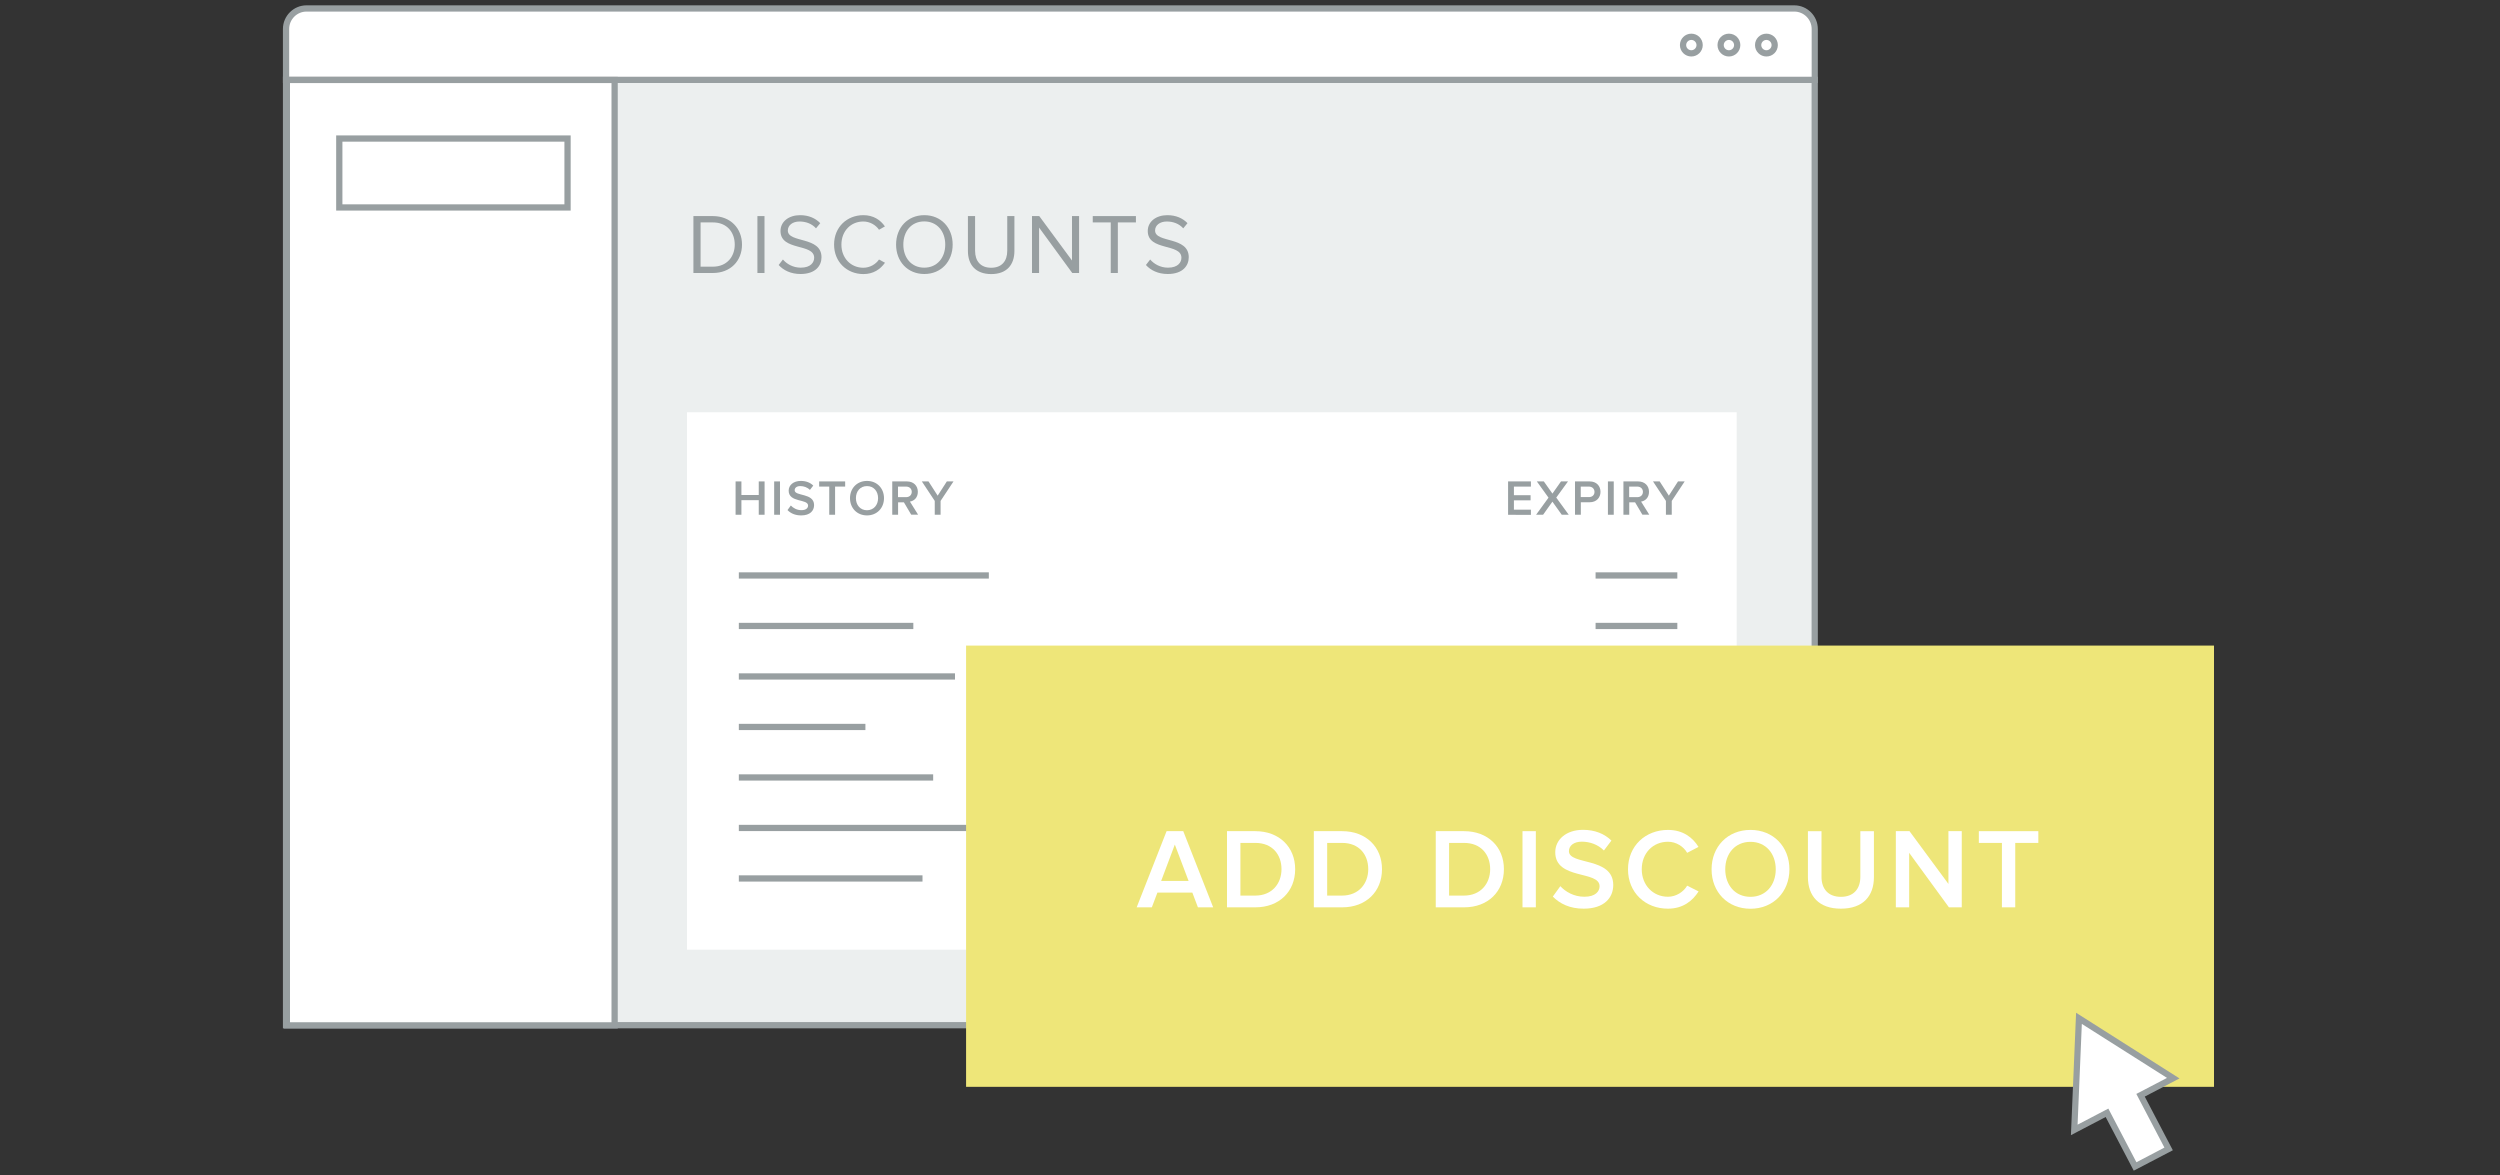 <?xml version="1.0" encoding="utf-8"?>
<!-- Generator: Adobe Illustrator 22.0.1, SVG Export Plug-In . SVG Version: 6.00 Build 0)  -->
<svg version="1.1" xmlns="http://www.w3.org/2000/svg" xmlns:xlink="http://www.w3.org/1999/xlink" x="0px" y="0px" width="300px"
	 height="141px" viewBox="0 0 300 141" enable-background="new 0 0 300 141" xml:space="preserve">
<rect x="0" y="0" width="300" height="141" fill="#333333" stroke="none"/>
<g id="Layer_1">
	<g>
		<g>
			<rect x="34.33" y="9.59" fill="#ECEFEF" width="183.44" height="113.44"/>
			<path fill="#989FA1" d="M218.14,123.4H33.95V9.21h184.19V123.4z M34.7,122.65h182.69V9.96H34.7V122.65z"/>
		</g>
		<g>
			<path fill="#FFFFFF" d="M217.77,9.58H34.32v-6.1c0-1.36,1.1-2.46,2.46-2.46h178.53c1.36,0,2.46,1.1,2.46,2.46V9.58z"/>
			<path fill="#989FA1" d="M218.15,9.96H33.95V3.48c0-1.56,1.27-2.84,2.83-2.84h178.53c1.56,0,2.83,1.27,2.83,2.84V9.96z M34.7,9.21
				h182.7V3.48c0-1.15-0.94-2.09-2.08-2.09H36.78c-1.15,0-2.08,0.94-2.08,2.09V9.21z"/>
		</g>
		<g>
			<path fill="#989FA1" d="M83.21,32.76v-6.83h2.33c2.13,0,3.5,1.48,3.5,3.42c0,1.95-1.37,3.41-3.5,3.41H83.21z M88.17,29.35
				c0-1.47-0.93-2.66-2.62-2.66h-1.48V32h1.48C87.21,32,88.17,30.81,88.17,29.35z"/>
			<path fill="#989FA1" d="M90.89,32.76v-6.83h0.85v6.83H90.89z"/>
			<path fill="#989FA1" d="M93.44,31.8l0.51-0.66c0.44,0.51,1.18,0.98,2.14,0.98c1.22,0,1.61-0.66,1.61-1.19
				c0-1.76-4.04-0.78-4.04-3.21c0-1.13,1-1.9,2.35-1.9c1.03,0,1.84,0.36,2.42,0.96l-0.51,0.62c-0.51-0.57-1.23-0.82-1.98-0.82
				c-0.81,0-1.4,0.44-1.4,1.08c0,1.54,4.04,0.66,4.04,3.21c0,0.98-0.68,2.01-2.52,2.01C94.89,32.88,94.01,32.43,93.44,31.8z"/>
			<path fill="#989FA1" d="M100.09,29.35c0-2.1,1.55-3.53,3.51-3.53c1.21,0,2.05,0.57,2.59,1.35l-0.71,0.4
				c-0.39-0.58-1.11-0.99-1.88-0.99c-1.5,0-2.63,1.14-2.63,2.78c0,1.62,1.14,2.77,2.63,2.77c0.78,0,1.5-0.42,1.88-0.99l0.72,0.39
				c-0.57,0.79-1.39,1.36-2.6,1.36C101.64,32.88,100.09,31.45,100.09,29.35z"/>
			<path fill="#989FA1" d="M107.53,29.35c0-2.02,1.37-3.53,3.39-3.53s3.4,1.51,3.4,3.53c0,2.02-1.38,3.53-3.4,3.53
				S107.53,31.37,107.53,29.35z M113.43,29.35c0-1.6-0.99-2.78-2.52-2.78c-1.54,0-2.51,1.18-2.51,2.78c0,1.59,0.97,2.77,2.51,2.77
				C112.44,32.12,113.43,30.94,113.43,29.35z"/>
			<path fill="#989FA1" d="M116.15,30.11v-4.18h0.86v4.16c0,1.25,0.67,2.04,1.93,2.04c1.26,0,1.93-0.79,1.93-2.04v-4.16h0.86v4.17
				c0,1.7-0.94,2.79-2.79,2.79C117.09,32.88,116.15,31.79,116.15,30.11z"/>
			<path fill="#989FA1" d="M128.67,32.76l-3.98-5.45v5.45h-0.85v-6.83h0.87l3.93,5.33v-5.33h0.85v6.83H128.67z"/>
			<path fill="#989FA1" d="M133.29,32.76v-6.07h-2.16v-0.76h5.18v0.76h-2.17v6.07H133.29z"/>
			<path fill="#989FA1" d="M137.51,31.8l0.51-0.66c0.44,0.51,1.18,0.98,2.14,0.98c1.22,0,1.61-0.66,1.61-1.19
				c0-1.76-4.04-0.78-4.04-3.21c0-1.13,1-1.9,2.35-1.9c1.03,0,1.84,0.36,2.42,0.96l-0.51,0.62c-0.51-0.57-1.23-0.82-1.98-0.82
				c-0.81,0-1.4,0.44-1.4,1.08c0,1.54,4.04,0.66,4.04,3.21c0,0.98-0.68,2.01-2.52,2.01C138.96,32.88,138.08,32.43,137.51,31.8z"/>
		</g>
		<rect x="82.44" y="49.47" fill="#FFFFFF" width="125.96" height="64.49"/>
		<g>
			<path fill="#989FA1" d="M91.05,61.77v-1.75h-2.08v1.75h-0.7v-4h0.7v1.63h2.08v-1.63h0.7v4H91.05z"/>
			<path fill="#989FA1" d="M92.9,61.77v-4h0.7v4H92.9z"/>
			<path fill="#989FA1" d="M94.5,61.21l0.4-0.55c0.27,0.29,0.71,0.56,1.27,0.56c0.58,0,0.8-0.28,0.8-0.55
				c0-0.84-2.33-0.32-2.33-1.79c0-0.67,0.58-1.17,1.46-1.17c0.62,0,1.13,0.2,1.49,0.56l-0.4,0.52c-0.32-0.32-0.74-0.46-1.16-0.46
				c-0.41,0-0.67,0.2-0.67,0.5c0,0.75,2.33,0.29,2.33,1.78c0,0.67-0.47,1.24-1.55,1.24C95.39,61.85,94.86,61.58,94.5,61.21z"/>
			<path fill="#989FA1" d="M99.51,61.77v-3.38H98.3v-0.62h3.12v0.62h-1.21v3.38H99.51z"/>
			<path fill="#989FA1" d="M102,59.78c0-1.19,0.85-2.07,2.04-2.07c1.19,0,2.04,0.88,2.04,2.07s-0.85,2.07-2.04,2.07
				C102.84,61.85,102,60.97,102,59.78z M105.37,59.78c0-0.83-0.52-1.45-1.33-1.45c-0.81,0-1.33,0.62-1.33,1.45
				c0,0.82,0.52,1.45,1.33,1.45C104.85,61.22,105.37,60.6,105.37,59.78z"/>
			<path fill="#989FA1" d="M109.35,61.77l-0.88-1.49h-0.7v1.49h-0.7v-4h1.76c0.79,0,1.31,0.51,1.31,1.25c0,0.71-0.47,1.1-0.95,1.17
				l0.98,1.57H109.35z M109.41,59.02c0-0.38-0.29-0.63-0.68-0.63h-0.97v1.27h0.97C109.12,59.66,109.41,59.41,109.41,59.02z"/>
			<path fill="#989FA1" d="M112.17,61.77v-1.66l-1.55-2.34h0.8l1.1,1.71l1.1-1.71h0.8l-1.55,2.34v1.66H112.17z"/>
		</g>
		<g>
			<path fill="#989FA1" d="M180.97,61.77v-4h2.74v0.62h-2.04v1.03h2v0.62h-2v1.12h2.04v0.62H180.97z"/>
			<path fill="#989FA1" d="M187.41,61.77l-1.12-1.57l-1.12,1.57h-0.84l1.49-2.05l-1.4-1.95h0.84l1.03,1.46l1.03-1.46h0.84
				l-1.41,1.94l1.5,2.06H187.41z"/>
			<path fill="#989FA1" d="M189,61.77v-4h1.76c0.84,0,1.3,0.57,1.3,1.25c0,0.68-0.47,1.25-1.3,1.25h-1.06v1.5H189z M191.34,59.03
				c0-0.38-0.28-0.64-0.68-0.64h-0.97v1.26h0.97C191.06,59.66,191.34,59.41,191.34,59.03z"/>
			<path fill="#989FA1" d="M192.95,61.77v-4h0.7v4H192.95z"/>
			<path fill="#989FA1" d="M197.09,61.77l-0.88-1.49h-0.7v1.49h-0.7v-4h1.76c0.79,0,1.31,0.51,1.31,1.25c0,0.71-0.47,1.1-0.95,1.17
				l0.98,1.57H197.09z M197.15,59.02c0-0.38-0.29-0.63-0.68-0.63h-0.97v1.27h0.97C196.87,59.66,197.15,59.41,197.15,59.02z"/>
			<path fill="#989FA1" d="M199.91,61.77v-1.66l-1.55-2.34h0.8l1.1,1.71l1.1-1.71h0.8l-1.55,2.34v1.66H199.91z"/>
		</g>
		<g>
			<rect x="34.42" y="9.59" fill="#FFFFFF" width="39.33" height="113.45"/>
			<path fill="#989FA1" d="M74.13,123.42H34.05V9.22h40.08V123.42z M34.8,122.67h38.58V9.97H34.8V122.67z"/>
		</g>
		<path fill="#989FA1" d="M68.48,25.27H40.34v-9.02h28.14V25.27z M41.09,24.52h26.64V17H41.09V24.52z"/>
		<rect x="88.66" y="68.68" fill="#989FA1" width="30" height="0.75"/>
		<rect x="88.66" y="74.74" fill="#989FA1" width="20.94" height="0.75"/>
		<rect x="88.66" y="80.8" fill="#989FA1" width="25.94" height="0.75"/>
		<rect x="88.66" y="86.86" fill="#989FA1" width="15.19" height="0.75"/>
		<rect x="88.66" y="92.92" fill="#989FA1" width="23.32" height="0.75"/>
		<rect x="88.66" y="98.98" fill="#989FA1" width="30" height="0.75"/>
		<rect x="88.66" y="105.04" fill="#989FA1" width="22.04" height="0.75"/>
		<rect x="191.47" y="68.68" fill="#989FA1" width="9.81" height="0.75"/>
		<rect x="191.47" y="74.74" fill="#989FA1" width="9.81" height="0.75"/>
		<rect x="191.47" y="80.8" fill="#989FA1" width="9.81" height="0.75"/>
		<rect x="191.47" y="86.87" fill="#989FA1" width="9.81" height="0.75"/>
		<rect x="191.47" y="92.93" fill="#989FA1" width="9.81" height="0.75"/>
		<rect x="191.47" y="98.99" fill="#989FA1" width="9.81" height="0.75"/>
		<g>
			<rect x="115.93" y="77.47" fill="#EEE679" width="149.75" height="52.95"/>
			<g>
				<path fill="#FFFFFF" d="M143.75,108.88l-0.67-1.77h-4.19l-0.67,1.77h-1.82l3.59-9.14h2l3.59,9.14H143.75z M140.98,101.35
					l-1.64,4.36h3.29L140.98,101.35z"/>
				<path fill="#FFFFFF" d="M147.24,108.88v-9.14h3.4c2.86,0,4.78,1.89,4.78,4.56c0,2.7-1.92,4.58-4.77,4.58H147.24z M153.78,104.3
					c0-1.75-1.1-3.15-3.12-3.15h-1.81v6.32h1.79C152.63,107.47,153.78,106.04,153.78,104.3z"/>
				<path fill="#FFFFFF" d="M157.66,108.88v-9.14h3.4c2.86,0,4.78,1.89,4.78,4.56c0,2.7-1.92,4.58-4.77,4.58H157.66z M164.19,104.3
					c0-1.75-1.1-3.15-3.12-3.15h-1.81v6.32h1.79C163.04,107.47,164.19,106.04,164.19,104.3z"/>
				<path fill="#FFFFFF" d="M172.29,108.88v-9.14h3.4c2.86,0,4.78,1.89,4.78,4.56c0,2.7-1.92,4.58-4.77,4.58H172.29z M178.82,104.3
					c0-1.75-1.1-3.15-3.12-3.15h-1.81v6.32h1.79C177.67,107.47,178.82,106.04,178.82,104.3z"/>
				<path fill="#FFFFFF" d="M182.7,108.88v-9.14h1.6v9.14H182.7z"/>
				<path fill="#FFFFFF" d="M186.34,107.59l0.9-1.25c0.62,0.67,1.62,1.27,2.89,1.27c1.32,0,1.82-0.64,1.82-1.26
					c0-1.92-5.32-0.73-5.32-4.08c0-1.52,1.32-2.69,3.33-2.69c1.41,0,2.58,0.47,3.41,1.29l-0.9,1.19c-0.73-0.73-1.7-1.06-2.66-1.06
					c-0.93,0-1.54,0.47-1.54,1.14c0,1.71,5.32,0.66,5.32,4.06c0,1.52-1.08,2.84-3.54,2.84
					C188.39,109.05,187.17,108.44,186.34,107.59z"/>
				<path fill="#FFFFFF" d="M195.36,104.32c0-2.82,2.1-4.73,4.8-4.73c1.84,0,2.99,0.95,3.66,2.04l-1.36,0.71
					c-0.44-0.77-1.33-1.33-2.3-1.33c-1.81,0-3.15,1.37-3.15,3.3c0,1.9,1.34,3.3,3.15,3.3c0.97,0,1.86-0.58,2.3-1.33l1.37,0.69
					c-0.7,1.1-1.84,2.07-3.67,2.07C197.46,109.05,195.36,107.13,195.36,104.32z"/>
				<path fill="#FFFFFF" d="M205.39,104.32c0-2.73,1.93-4.73,4.67-4.73c2.73,0,4.67,2,4.67,4.73c0,2.73-1.95,4.73-4.67,4.73
					C207.32,109.05,205.39,107.05,205.39,104.32z M213.09,104.32c0-1.89-1.19-3.3-3.03-3.3c-1.85,0-3.03,1.41-3.03,3.3
					c0,1.88,1.18,3.3,3.03,3.3C211.9,107.62,213.09,106.2,213.09,104.32z"/>
				<path fill="#FFFFFF" d="M216.95,105.26v-5.52h1.63v5.48c0,1.45,0.81,2.4,2.33,2.4c1.52,0,2.33-0.95,2.33-2.4v-5.48h1.63v5.52
					c0,2.26-1.3,3.78-3.96,3.78C218.27,109.05,216.95,107.52,216.95,105.26z"/>
				<path fill="#FFFFFF" d="M233.87,108.88l-4.77-6.54v6.54h-1.6v-9.14h1.64l4.67,6.33v-6.33h1.6v9.14H233.87z"/>
				<path fill="#FFFFFF" d="M240.23,108.88v-7.73h-2.77v-1.41h7.14v1.41h-2.77v7.73H240.23z"/>
			</g>
			<g>
				<polygon fill="#FFFFFF" points="260.8,129.38 256.87,131.43 260.24,137.87 256.21,139.98 252.84,133.53 248.92,135.58 
					249.48,122.19 				"/>
				<path fill="#989FA1" d="M256.05,140.48l-3.37-6.44l-4.17,2.18l0.62-14.69l12.41,7.88l-4.17,2.18l3.37,6.44L256.05,140.48z
					 M253,133.03l3.37,6.44l3.36-1.76l-3.37-6.44l3.68-1.92l-10.22-6.48l-0.51,12.09L253,133.03z"/>
			</g>
		</g>
		<path fill="#989FA1" d="M211.97,6.78c-0.75,0-1.37-0.61-1.37-1.37s0.61-1.37,1.37-1.37s1.37,0.61,1.37,1.37
			S212.73,6.78,211.97,6.78z M211.97,4.79c-0.34,0-0.62,0.28-0.62,0.62s0.28,0.62,0.62,0.62s0.62-0.28,0.62-0.62
			S212.31,4.79,211.97,4.79z"/>
		<path fill="#989FA1" d="M207.47,6.78c-0.75,0-1.37-0.61-1.37-1.37s0.61-1.37,1.37-1.37s1.37,0.61,1.37,1.37
			S208.22,6.78,207.47,6.78z M207.47,4.79c-0.34,0-0.62,0.28-0.62,0.62s0.28,0.62,0.62,0.62c0.34,0,0.62-0.28,0.62-0.62
			S207.81,4.79,207.47,4.79z"/>
		<path fill="#989FA1" d="M202.96,6.78c-0.75,0-1.37-0.61-1.37-1.37s0.61-1.37,1.37-1.37s1.37,0.61,1.37,1.37
			S203.71,6.78,202.96,6.78z M202.96,4.79c-0.34,0-0.62,0.28-0.62,0.62s0.28,0.62,0.62,0.62s0.62-0.28,0.62-0.62
			S203.3,4.79,202.96,4.79z"/>
	</g>
</g>
<g id="Layer_2">
</g>
<g id="Layer_3">
</g>
<g id="Layer_4">
</g>
<g id="Layer_5">
</g>
<g id="Layer_6">
</g>
</svg>
